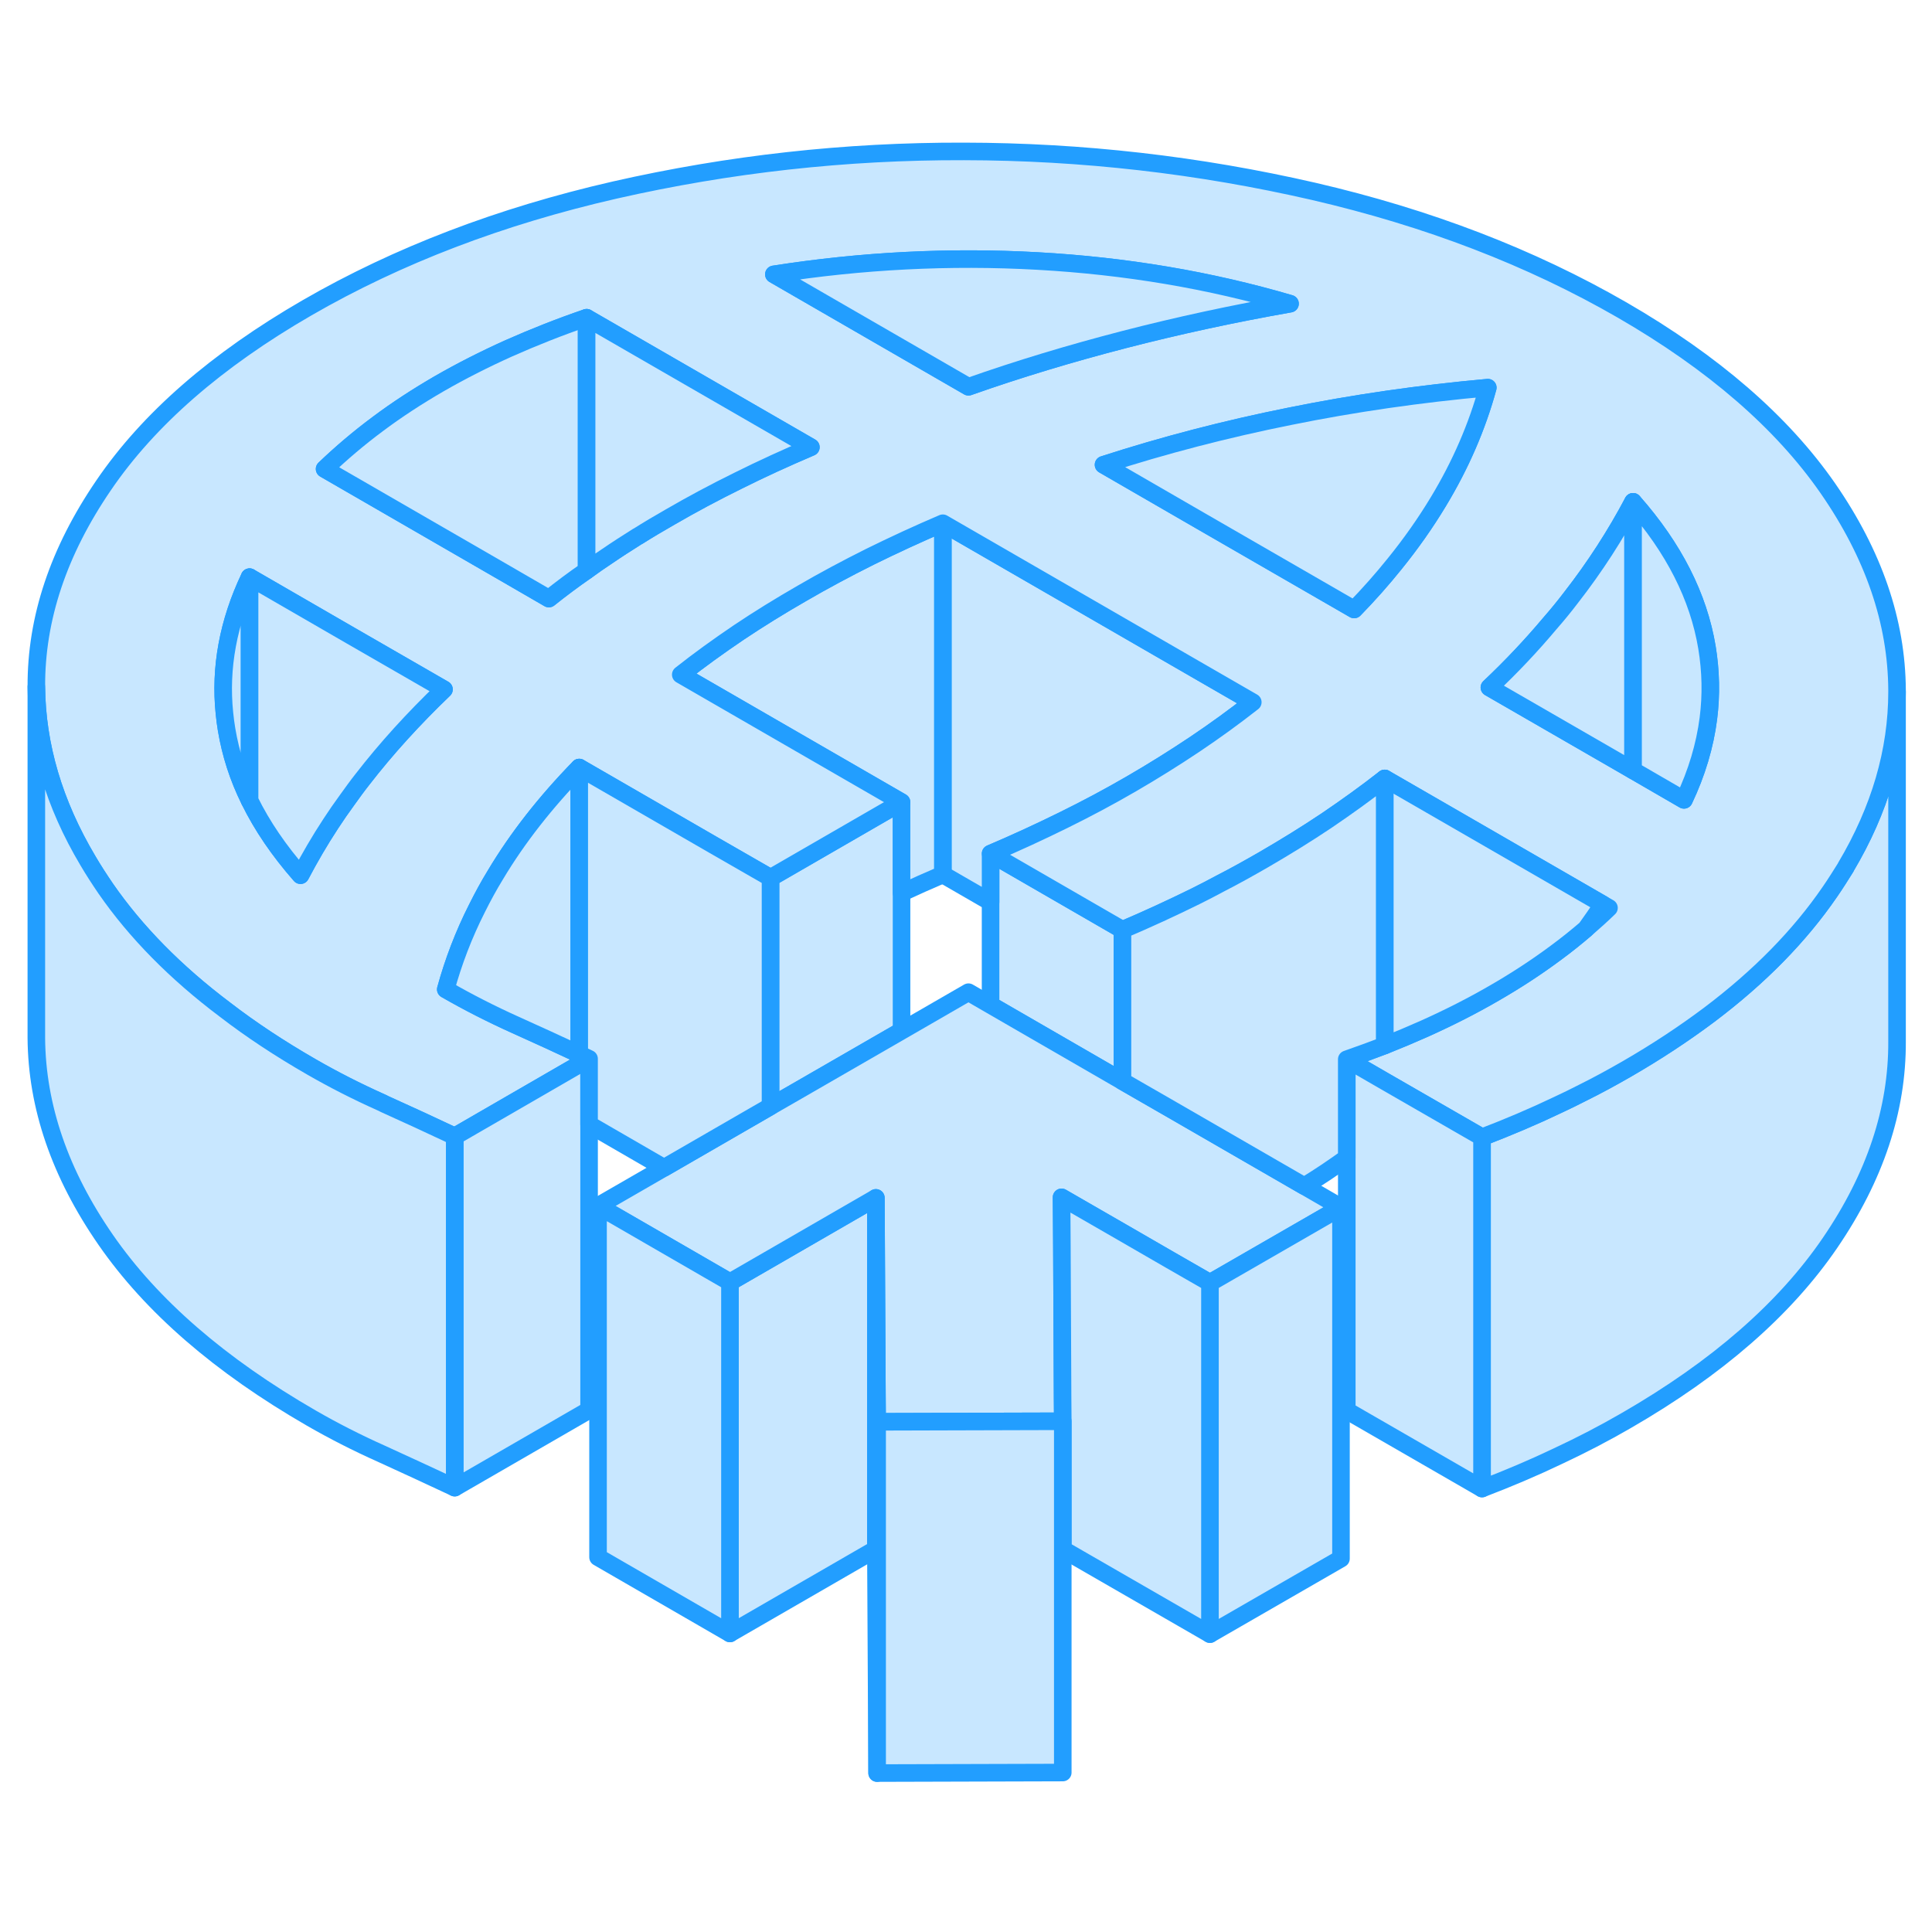 <svg width="48" height="48" viewBox="0 0 110 97" fill="#c8e7ff" xmlns="http://www.w3.org/2000/svg" stroke-width="1px" stroke-linecap="round" stroke-linejoin="round"><path d="M108.01 32.881V52.791C108.03 56.681 106.76 60.511 104.19 64.271C101.62 68.031 97.76 71.401 92.59 74.381C91.35 75.101 90.04 75.781 88.67 76.421C87.31 77.071 85.87 77.681 84.38 78.251V58.251C85.87 57.681 87.31 57.071 88.67 56.421C89.16 56.191 89.64 55.961 90.12 55.711C90.97 55.291 91.79 54.841 92.59 54.381C94.31 53.391 95.88 52.351 97.31 51.281C100.18 49.121 102.47 46.781 104.19 44.271C104.51 43.811 104.8 43.341 105.09 42.881C105.09 42.881 105.09 42.878 105.09 42.871C107.04 39.591 108.01 36.261 108.01 32.881Z" stroke="#229EFF" stroke-linejoin="round"/><path d="M63.909 46.441V55.062L56.399 50.722V42.102L63.909 46.441Z" stroke="#229EFF" stroke-linejoin="round"/><path d="M51.33 39.171V52.191L45.28 55.681L43.87 56.492V43.481L51.33 39.171Z" stroke="#229EFF" stroke-linejoin="round"/><path d="M49.87 61.701V81.701L41.56 86.501V66.501L49.87 61.701Z" stroke="#229EFF" stroke-linejoin="round"/><path d="M71.33 33.481C70.27 34.311 69.17 35.111 68.02 35.882C66.87 36.651 65.67 37.401 64.43 38.121C63.19 38.842 61.9 39.531 60.56 40.191C59.22 40.851 57.84 41.491 56.4 42.101V44.861L53.68 43.291V23.291L63.05 28.701L68.4 31.791L71.33 33.481Z" stroke="#229EFF" stroke-linejoin="round"/><path d="M53.68 23.291V43.291C52.88 43.632 52.1 43.981 51.33 44.341V39.171L38.76 31.912C39.81 31.081 40.91 30.291 42.06 29.512C43.21 28.741 44.41 28.002 45.66 27.282C46.9 26.561 48.19 25.871 49.53 25.201C50.87 24.541 52.25 23.901 53.68 23.291Z" stroke="#229EFF" stroke-linejoin="round"/><path d="M76.35 62.241L68.89 66.541L66.61 65.231L63.91 63.671L60.44 61.671L60.46 64.441L60.5 73.091L60.51 74.421L49.94 74.451L49.93 73.001L49.87 61.701L41.56 66.501L34.05 62.161L37.81 59.991L43.87 56.491L45.28 55.681L51.33 52.191L55.14 49.991L56.4 50.721L63.91 55.061L66.76 56.701L74.26 61.031L76.35 62.241Z" stroke="#229EFF" stroke-linejoin="round"/><path d="M104.07 21.301C101.46 17.541 97.549 14.152 92.359 11.152C87.159 8.152 81.3 5.902 74.78 4.392C68.25 2.892 61.62 2.131 54.88 2.121C48.14 2.101 41.51 2.841 35 4.321C28.49 5.811 22.649 8.042 17.489 11.021C12.329 14.002 8.46 17.372 5.9 21.131C3.33 24.892 2.05 28.712 2.07 32.602C2.1 35.952 3.07 39.252 5.01 42.511C5.32 43.041 5.66 43.562 6.02 44.092C7.73 46.562 10 48.871 12.82 50.992C14.3 52.132 15.94 53.212 17.73 54.242C18.98 54.962 20.31 55.642 21.72 56.272C21.77 56.291 21.83 56.322 21.88 56.352C23.23 56.962 24.559 57.571 25.89 58.201L32.98 54.102L33.54 53.782C33.35 53.691 33.17 53.611 32.98 53.522C31.79 52.962 30.579 52.411 29.36 51.861C27.959 51.231 26.63 50.551 25.38 49.831C25.81 48.261 26.4 46.712 27.16 45.212C27.48 44.572 27.82 43.941 28.2 43.321C29.459 41.211 31.06 39.171 32.98 37.201L40.6 41.602L43.87 43.481L51.33 39.171L38.76 31.912C39.81 31.081 40.91 30.291 42.06 29.512C43.21 28.741 44.41 28.002 45.66 27.282C46.9 26.561 48.19 25.871 49.53 25.201C50.87 24.541 52.25 23.901 53.68 23.291L63.05 28.701L68.4 31.791L71.329 33.481C70.269 34.312 69.169 35.111 68.019 35.882C66.87 36.651 65.67 37.401 64.43 38.121C63.19 38.842 61.9 39.531 60.56 40.191C59.22 40.851 57.84 41.492 56.4 42.102L63.91 46.441C65.35 45.831 66.73 45.191 68.07 44.532C68.55 44.291 69.02 44.051 69.48 43.801C70.32 43.371 71.14 42.911 71.94 42.451C73.18 41.731 74.38 40.992 75.53 40.221C76.68 39.441 77.78 38.651 78.84 37.821L82.93 40.181L91.26 44.992L91.609 45.191C91.189 45.601 90.749 45.992 90.299 46.382C89.749 46.852 89.18 47.312 88.579 47.752C87.49 48.562 86.329 49.322 85.079 50.041C83.84 50.761 82.52 51.431 81.12 52.061C80.38 52.391 79.62 52.712 78.84 53.022C78.14 53.291 77.42 53.551 76.68 53.811L78.84 55.061L84.38 58.252C85.87 57.681 87.309 57.071 88.669 56.421C89.159 56.191 89.64 55.962 90.12 55.712C90.97 55.291 91.79 54.842 92.59 54.382C94.31 53.392 95.88 52.352 97.31 51.282C100.18 49.121 102.47 46.782 104.19 44.272C104.51 43.812 104.8 43.342 105.09 42.882C105.09 42.882 105.09 42.878 105.09 42.871C107.04 39.592 108.01 36.261 108.01 32.882V32.791C107.99 28.901 106.68 25.071 104.07 21.301ZM20.63 37.882C20.33 38.261 20.049 38.651 19.77 39.041C19.439 39.492 19.13 39.941 18.829 40.401C18.2 41.361 17.63 42.341 17.11 43.331C15.889 41.941 14.92 40.521 14.21 39.071C13.56 37.761 13.13 36.411 12.9 35.032C12.85 34.731 12.81 34.422 12.78 34.121C12.51 31.521 12.99 28.931 14.21 26.361L19.97 29.691L25.28 32.752C23.55 34.411 22 36.111 20.63 37.882ZM42.02 20.872C40.679 21.532 39.39 22.221 38.15 22.941C37.52 23.301 36.91 23.662 36.31 24.041H36.3C35.709 24.412 35.12 24.791 34.55 25.181C34.16 25.441 33.78 25.701 33.4 25.982C32.66 26.491 31.94 27.031 31.25 27.581L28.66 26.081L18.48 20.201C19.41 19.311 20.42 18.451 21.51 17.642C22.59 16.831 23.76 16.072 25 15.351C26.25 14.632 27.57 13.961 28.97 13.331C30.37 12.711 31.85 12.121 33.4 11.591L46.169 18.962C44.739 19.572 43.359 20.201 42.02 20.872ZM44.06 9.121C49.05 8.341 54.05 8.081 59.08 8.361C64.1 8.641 68.889 9.452 73.45 10.791C70.21 11.361 67.07 12.041 64.01 12.831C60.96 13.621 57.999 14.511 55.139 15.521L44.06 9.121ZM81.889 22.071C81.159 23.281 80.329 24.462 79.389 25.622C78.689 26.491 77.93 27.351 77.1 28.201L68.4 23.181L62.83 19.962C66.26 18.852 69.8 17.931 73.44 17.201C77.09 16.461 80.84 15.921 84.71 15.571C84.1 17.801 83.159 19.971 81.889 22.071ZM97.269 34.401C97.07 35.952 96.61 37.502 95.88 39.041L92.98 37.361L84.799 32.642C86.049 31.462 87.2 30.241 88.24 29.002C88.669 28.512 89.07 28.021 89.45 27.521C90.82 25.762 91.99 23.941 92.98 22.071C95.3 24.701 96.71 27.471 97.19 30.372C97.41 31.712 97.439 33.062 97.269 34.401Z" stroke="#229EFF" stroke-linejoin="round"/><path d="M73.45 10.791C70.21 11.361 67.07 12.041 64.01 12.831C60.96 13.621 58 14.511 55.14 15.521L44.06 9.121C49.05 8.341 54.05 8.081 59.08 8.361C64.1 8.641 68.89 9.451 73.45 10.791Z" stroke="#229EFF" stroke-linejoin="round"/><path d="M84.709 15.571C84.099 17.801 83.159 19.971 81.889 22.071C81.159 23.281 80.329 24.461 79.389 25.621C78.689 26.491 77.929 27.351 77.099 28.201L68.399 23.181L62.829 19.961C66.259 18.851 69.799 17.931 73.439 17.201C77.089 16.461 80.839 15.921 84.709 15.571Z" stroke="#229EFF" stroke-linejoin="round"/><path d="M92.98 22.071V37.361L84.8 32.641C86.05 31.461 87.2 30.241 88.24 29.001C88.67 28.511 89.07 28.021 89.45 27.521C90.82 25.761 91.99 23.941 92.98 22.071Z" stroke="#229EFF" stroke-linejoin="round"/><path d="M97.269 34.401C97.07 35.951 96.609 37.501 95.879 39.041L92.98 37.361V22.071C95.299 24.701 96.71 27.471 97.189 30.371C97.409 31.711 97.439 33.061 97.269 34.401Z" stroke="#229EFF" stroke-linejoin="round"/><path d="M32.98 37.201V53.521C31.79 52.961 30.58 52.411 29.36 51.861C27.96 51.231 26.63 50.551 25.38 49.831C25.81 48.261 26.4 46.711 27.16 45.211C27.48 44.571 27.82 43.941 28.2 43.321C29.46 41.211 31.06 39.171 32.98 37.201Z" stroke="#229EFF" stroke-linejoin="round"/><path d="M14.21 26.361V39.071C13.56 37.761 13.13 36.411 12.9 35.031C12.85 34.731 12.81 34.421 12.78 34.121C12.51 31.521 12.99 28.931 14.21 26.361Z" stroke="#229EFF" stroke-linejoin="round"/><path d="M25.28 32.751C23.55 34.411 22 36.111 20.63 37.881C20.33 38.261 20.05 38.651 19.77 39.041C19.44 39.491 19.13 39.941 18.83 40.401C18.2 41.361 17.63 42.341 17.11 43.331C15.89 41.941 14.92 40.521 14.21 39.071V26.361L19.97 29.691L25.28 32.751Z" stroke="#229EFF" stroke-linejoin="round"/><path d="M33.4 11.591V25.981C32.66 26.491 31.939 27.031 31.25 27.581L28.66 26.081L18.48 20.201C19.41 19.311 20.419 18.451 21.509 17.641C22.59 16.831 23.759 16.071 25 15.351C26.25 14.631 27.57 13.961 28.97 13.331C30.369 12.711 31.849 12.121 33.4 11.591Z" stroke="#229EFF" stroke-linejoin="round"/><path d="M46.169 18.961C44.739 19.571 43.359 20.201 42.019 20.871C40.679 21.531 39.389 22.221 38.149 22.941C37.519 23.301 36.909 23.661 36.309 24.041H36.299C35.709 24.411 35.119 24.791 34.549 25.181C34.159 25.441 33.779 25.701 33.399 25.981V11.591L46.169 18.961Z" stroke="#229EFF" stroke-linejoin="round"/><path d="M84.38 58.252V78.252L76.68 73.811V53.812L78.84 55.062L84.38 58.252Z" stroke="#229EFF" stroke-linejoin="round"/><path d="M76.35 62.241V82.241L68.89 86.541V66.541L76.35 62.241Z" stroke="#229EFF" stroke-linejoin="round"/><path d="M68.889 66.541V86.541L60.51 81.711V74.421L60.499 73.091L60.459 64.441L60.44 61.671L63.91 63.671L66.609 65.231L68.889 66.541Z" stroke="#229EFF" stroke-linejoin="round"/><path d="M41.56 66.502V86.502L34.05 82.162V62.162L41.56 66.502Z" stroke="#229EFF" stroke-linejoin="round"/><path d="M33.54 53.781V73.781L25.89 78.201V58.201L32.98 54.101L33.54 53.781Z" stroke="#229EFF" stroke-linejoin="round"/><path d="M25.889 58.202V78.201C24.509 77.552 23.119 76.912 21.719 76.272C20.309 75.642 18.979 74.962 17.729 74.242C12.529 71.242 8.629 67.862 6.019 64.092C3.409 60.322 2.099 56.492 2.069 52.602V32.602C2.099 35.952 3.069 39.252 5.009 42.512C5.319 43.042 5.659 43.562 6.019 44.092C7.729 46.562 9.999 48.872 12.819 50.992C14.299 52.132 15.939 53.212 17.729 54.242C18.979 54.962 20.309 55.642 21.719 56.272C21.769 56.292 21.829 56.322 21.879 56.352C23.229 56.962 24.559 57.572 25.889 58.202Z" stroke="#229EFF" stroke-linejoin="round"/><path d="M43.87 43.481V56.491L37.809 59.991L33.539 57.521V53.781C33.349 53.691 33.169 53.611 32.98 53.521V37.201L40.599 41.601L43.87 43.481Z" stroke="#229EFF" stroke-linejoin="round"/><path d="M91.26 44.991C90.95 45.461 90.63 45.921 90.3 46.381C89.75 46.851 89.18 47.311 88.58 47.751C87.49 48.561 86.33 49.321 85.08 50.041C83.84 50.761 82.52 51.431 81.12 52.061C80.38 52.391 79.62 52.711 78.84 53.021V37.821L82.93 40.181L91.26 44.991Z" stroke="#229EFF" stroke-linejoin="round"/><path d="M78.839 37.821V53.021C78.139 53.291 77.419 53.551 76.679 53.811V59.421C76.299 59.691 75.919 59.961 75.529 60.221C75.109 60.501 74.689 60.771 74.259 61.031L66.759 56.701L63.909 55.061V46.441C65.349 45.831 66.729 45.191 68.069 44.531C68.549 44.291 69.019 44.051 69.479 43.801C70.319 43.371 71.139 42.911 71.939 42.451C73.179 41.731 74.379 40.991 75.529 40.221C76.679 39.441 77.779 38.651 78.839 37.821Z" stroke="#229EFF" stroke-linejoin="round"/><path d="M49.939 74.451V94.451L49.869 81.701V61.701L49.929 73.001L49.939 74.451Z" stroke="#229EFF" stroke-linejoin="round"/><path d="M60.51 74.421V94.421L49.94 94.451V74.451L60.51 74.421Z" stroke="#229EFF" stroke-linejoin="round"/></svg>